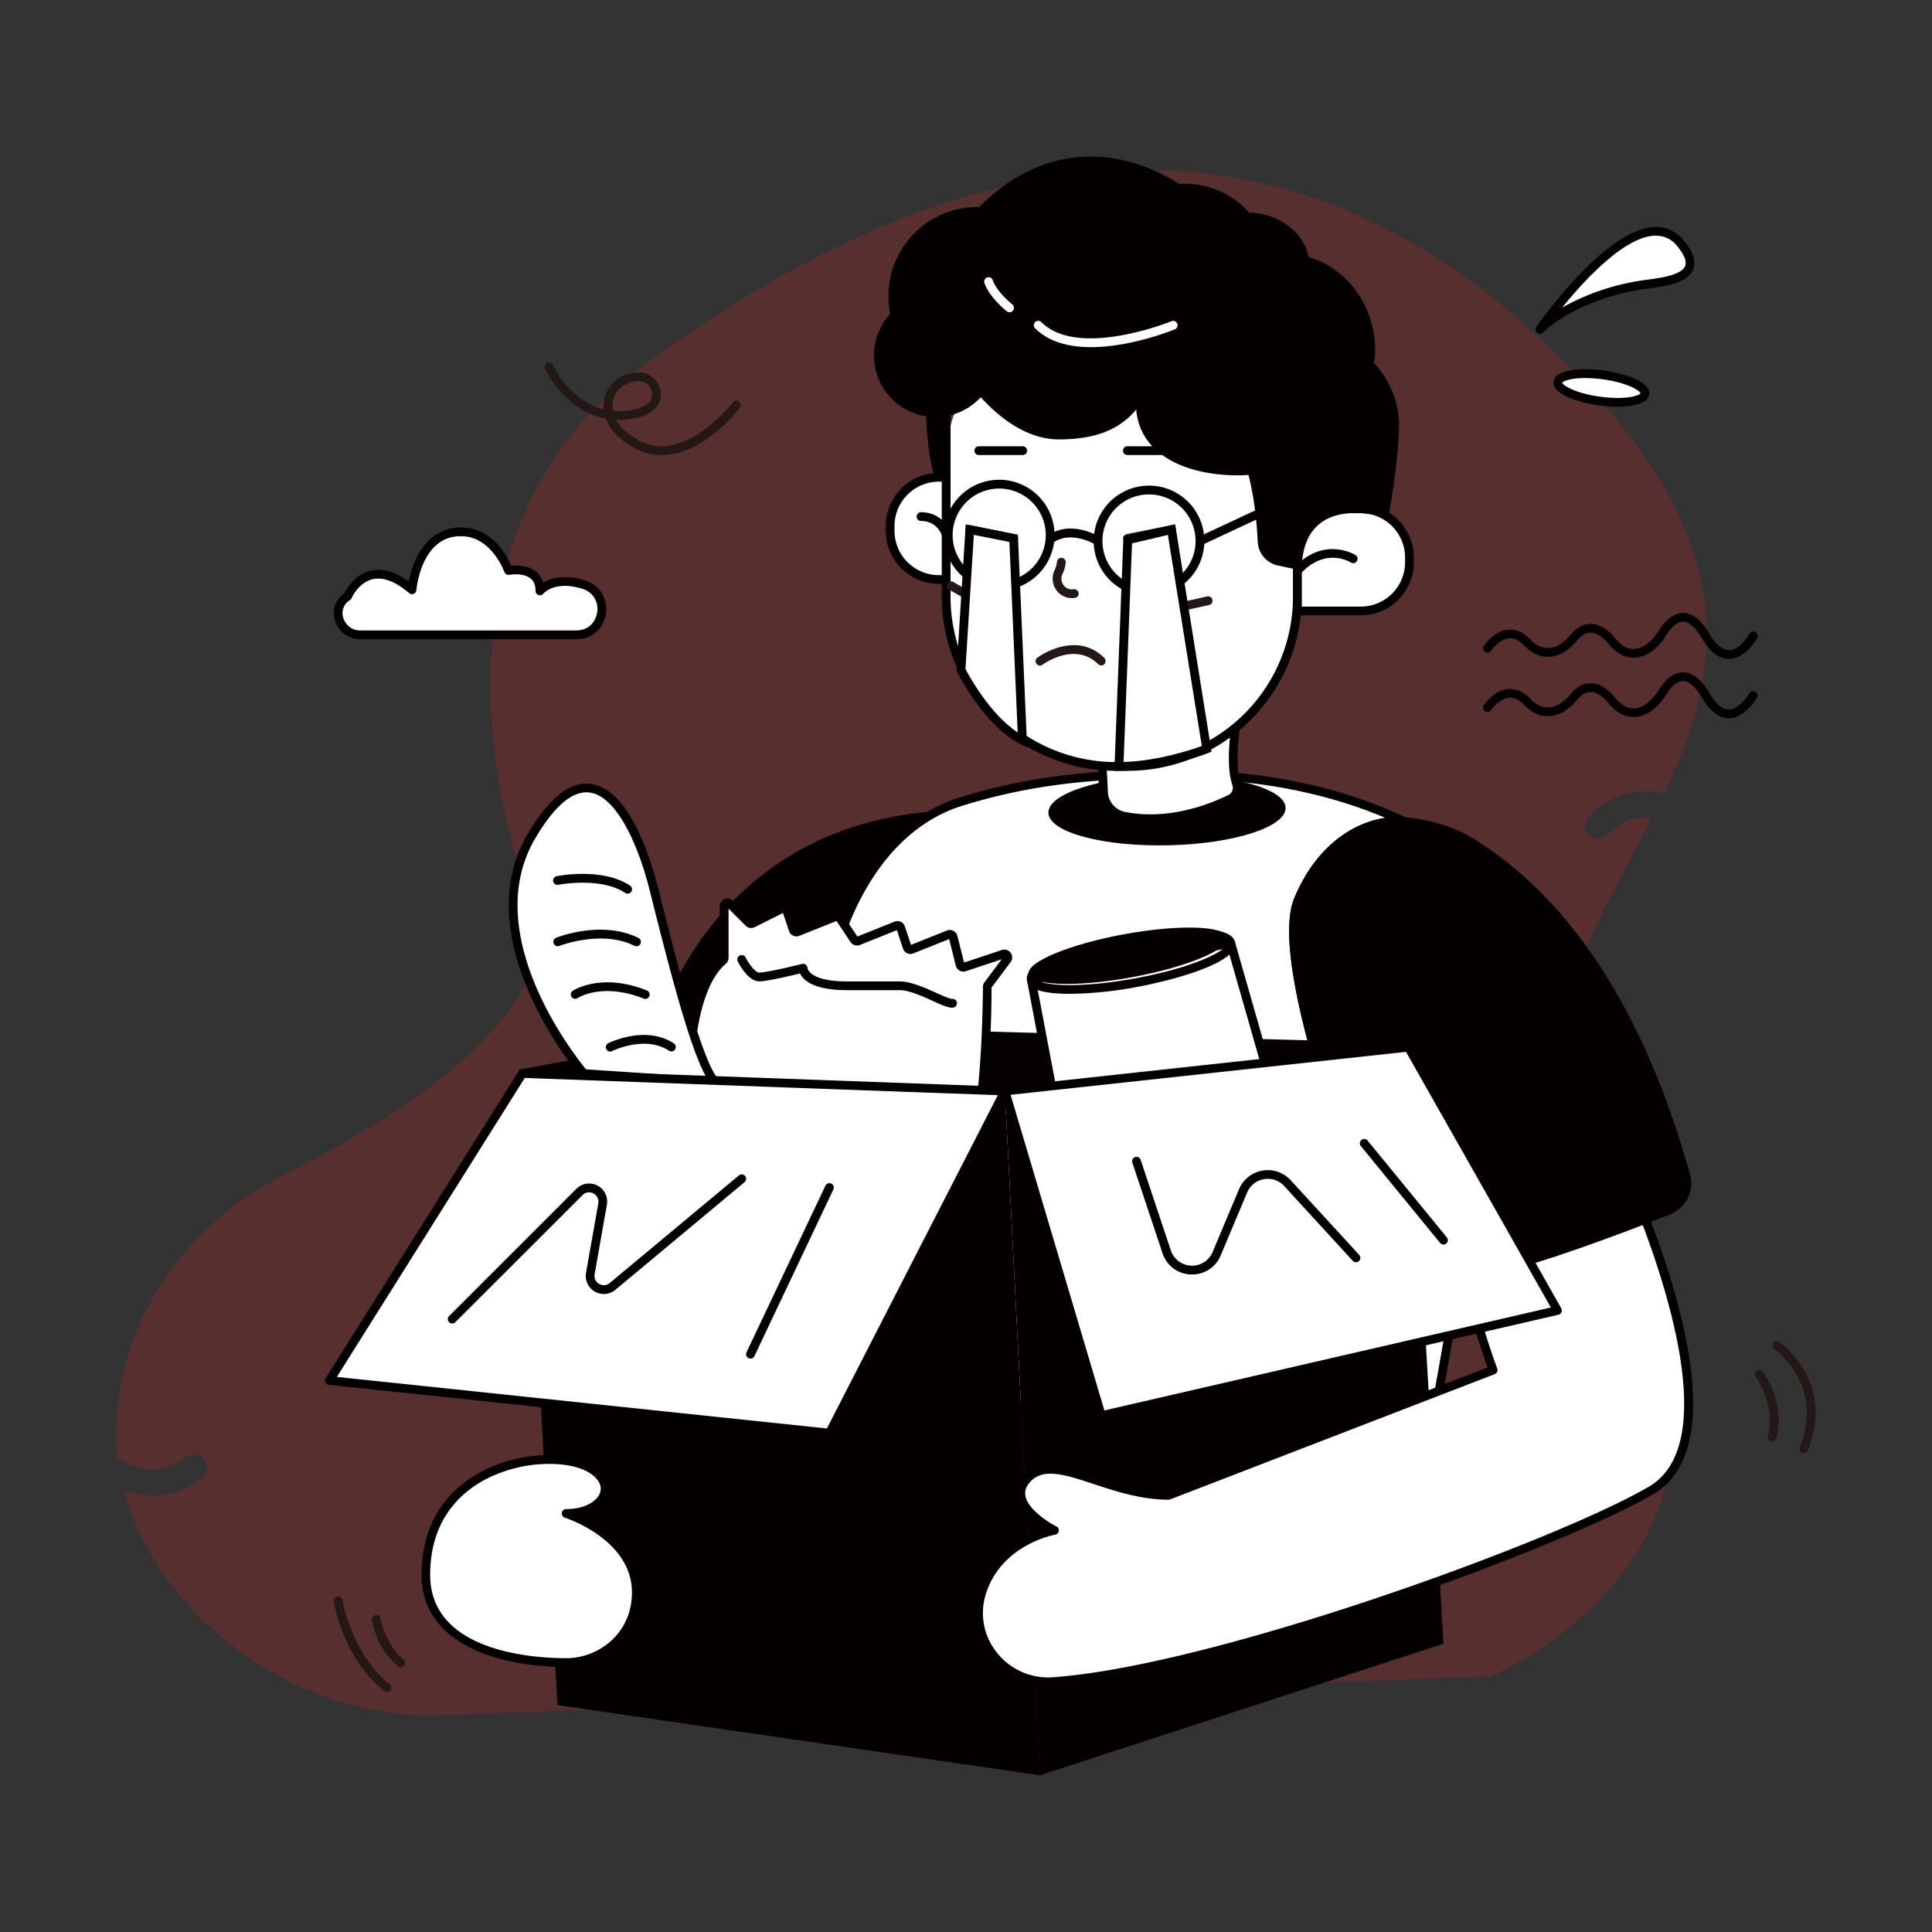 <svg viewBox="0 0 1024 1024" xmlns="http://www.w3.org/2000/svg" id="a9c461f8-89f5-4c3c-b774-0ebb6a710d70"><rect x="0" y="0" width="1024" height="1024" fill="#333333" stroke="none"/><defs><style>.ed67aef7-638c-41fb-9491-355e9dc858ba{fill:none;}.a988692d-5a6e-4b73-b50b-12b587cb7817{fill:#e61f19;opacity:0.2;}.f03a64c8-d046-465d-9721-313d1be2a845{fill:#040000;}.b3c0f27a-eaac-4b2e-85e5-a9628893f8c7{fill:#fff;}.a474825b-97c2-4616-bdb9-6459db3f2319{fill:#231815;}.fdab315e-de6e-4c1a-a0e3-0d768241b707{fill:#060001;}</style></defs><title>党建1024px尺寸</title><rect height="1024" width="1024" class="ed67aef7-638c-41fb-9491-355e9dc858ba"></rect><path d="M852.32,442.43a7,7,0,0,1-10.89-8.71c6.24-7.8,21.36-18.16,40.59-13.1,28.56-59.69,42.49-123.68-36.41-211.27-173.53-192.66-365.92-116.88-502.68-17-137,100-62.84,281.59-62.84,281.59s46.36,60-128.47,148.16C82,657.17,56.76,723.33,62.41,773c21.66,13,35.47-.24,35.6-.39a7,7,0,0,1,9.87,9.86c-4.69,4.7-14.35,10.26-26.89,10.26a45.88,45.88,0,0,1-15.3-2.75c17,63.32,85.44,119.3,163.11,119.3L790,888.49s168.21-68.85,60.92-238.42c-55-86.87-9.46-149.85,24.67-216.51C861.41,431.44,852.78,441.86,852.32,442.43Z" class="a988692d-5a6e-4b73-b50b-12b587cb7817"></path><path d="M504.71,429.48s-46.5,43.35-27.9,113.09S342,564.32,342,564.32,365.22,434.13,504.71,429.48Z" class="f03a64c8-d046-465d-9721-313d1be2a845"></path><path d="M890.62,634.07S858.07,420.19,639.54,410.89c-54.63-2.33-93.79,2.61-130.18,13.95-81.72,25.44-93,172-60.45,246.42l9.3,74.4,302.22,4.64,14-79Z" class="b3c0f27a-eaac-4b2e-85e5-a9628893f8c7"></path><path d="M760.43,752.63h0L458.17,748a2.33,2.33,0,0,1-2.27-2l-9.26-74.06c-23.28-53.55-22.41-137.25,2-190.74,13.87-30.38,34.62-50.62,60-58.52,38.35-11.94,78.75-16.28,131-14.06,217.92,9.28,253,223,253.28,225.16a2.33,2.33,0,0,1-1.59,2.56L776.42,673.05l-13.7,77.66A2.33,2.33,0,0,1,760.43,752.63Zm-300.16-9.27L758.49,748l13.6-77.09a2.32,2.32,0,0,1,1.58-1.81L888,632.47c-4-21.39-45.58-210.62-248.54-219.26-51.69-2.2-91.58,2.07-129.4,13.85-24.09,7.5-43.86,26.87-57.16,56-26.78,58.65-22,141.27-1.84,187.26a2.45,2.45,0,0,1,.18.64Z" class="f03a64c8-d046-465d-9721-313d1be2a845"></path><path d="M681.38,427.9c.72,10.24-26.83,19.24-61.52,20.11s-63.45-6.71-64.17-16.94,26.82-19.24,61.55-20.11S680.65,417.67,681.38,427.9Z" class="f03a64c8-d046-465d-9721-313d1be2a845"></path><path d="M656.81,373.69s-6.1,28.48-1.4,41.83a6.58,6.58,0,0,1-3.46,8c-10.47,5.1-32.82,13.79-56.23,9.08a13.66,13.66,0,0,1-10.85-13c-.44-12-1.75-31.9-5.77-41.27Z" class="b3c0f27a-eaac-4b2e-85e5-a9628893f8c7"></path><path d="M609.71,436.27a73.64,73.64,0,0,1-14.45-1.4,15.93,15.93,0,0,1-12.72-15.18c-.4-11.18-1.66-31.3-5.58-40.44a2.32,2.32,0,0,1,2-3.23l77.71-4.65a2.27,2.27,0,0,1,1.91.81,2.34,2.34,0,0,1,.51,2c-.06.28-5.91,28-1.48,40.57A8.86,8.86,0,0,1,653,425.6C644,430,627.89,436.27,609.71,436.27Zm-27.36-55.8c3.16,10,4.38,26.4,4.84,39.06a11.29,11.29,0,0,0,9,10.78c22.49,4.53,44-3.62,54.76-8.89a4.26,4.26,0,0,0,2.29-5.13c-4-11.34-.71-32.3.73-40.1Z" class="f03a64c8-d046-465d-9721-313d1be2a845"></path><path d="M498.87,253h10.77a21.54,21.54,0,0,1,21.54,21.54v11.1a21.54,21.54,0,0,1-21.54,21.54H498.87a27.09,27.09,0,0,1-27.09-27.09v0A27.09,27.09,0,0,1,498.87,253Z" class="b3c0f27a-eaac-4b2e-85e5-a9628893f8c7"></path><path d="M531.18,309.48H497.59a28.17,28.17,0,0,1-28.13-28.14v-2.55a28.17,28.17,0,0,1,28.13-28.14h33.59A2.32,2.32,0,0,1,533.5,253v54.18A2.32,2.32,0,0,1,531.18,309.48ZM497.59,255.3a23.51,23.51,0,0,0-23.48,23.49v2.55a23.51,23.51,0,0,0,23.48,23.49h31.26V255.3Z" class="f03a64c8-d046-465d-9721-313d1be2a845"></path><path d="M502.61,287.77s-1.13-14-14.59-14" class="b3c0f27a-eaac-4b2e-85e5-a9628893f8c7"></path><path d="M502.61,290.09a2.33,2.33,0,0,1-2.32-2.12c0-.49-1.17-11.84-12.27-11.84a2.33,2.33,0,0,1,0-4.65c12.34,0,16.45,10.54,16.9,16.1a2.31,2.31,0,0,1-2.12,2.5Z" class="f03a64c8-d046-465d-9721-313d1be2a845"></path><path transform="translate(1189.12 578.58) rotate(180)" d="M592.25,172.34h4.61a90.78,90.78,0,0,1,90.78,90.78V334.8a71.44,71.44,0,0,1-71.44,71.44H572.92a71.44,71.44,0,0,1-71.44-71.44V263.12a90.78,90.78,0,0,1,90.78-90.78Z" class="b3c0f27a-eaac-4b2e-85e5-a9628893f8c7"></path><path d="M597.74,408.56h-6.36a92.34,92.34,0,0,1-92.23-92.23v-144a2.32,2.32,0,0,1,2.33-2.32H687.64a2.32,2.32,0,0,1,2.33,2.32v144A92.34,92.34,0,0,1,597.74,408.56ZM503.8,174.67V316.33a87.68,87.68,0,0,0,87.58,87.58h6.36a87.68,87.68,0,0,0,87.58-87.58V174.67Z" class="f03a64c8-d046-465d-9721-313d1be2a845"></path><path transform="translate(1434.68 593.48) rotate(180)" d="M711.42,269.65H747a0,0,0,0,1,0,0v54.18a0,0,0,0,1,0,0H711.42A23.78,23.78,0,0,1,687.64,300v-6.61A23.78,23.78,0,0,1,711.42,269.65Z" class="b3c0f27a-eaac-4b2e-85e5-a9628893f8c7"></path><path d="M721.23,326.15H687.64a2.32,2.32,0,0,1-2.32-2.32V269.65a2.32,2.32,0,0,1,2.32-2.32h33.59a28.17,28.17,0,0,1,28.14,28.14V298A28.17,28.17,0,0,1,721.23,326.15ZM690,321.51h31.26A23.52,23.52,0,0,0,744.72,298v-2.55A23.52,23.52,0,0,0,721.23,272H690Z" class="f03a64c8-d046-465d-9721-313d1be2a845"></path><path d="M687.64,304.79a2.29,2.29,0,0,1-1.58-.62,2.32,2.32,0,0,1-.13-3.28c15.83-17.08,32.36-6.79,32.53-6.68a2.32,2.32,0,0,1-2.51,3.91c-.59-.38-13.52-8.21-26.6,5.93A2.35,2.35,0,0,1,687.64,304.79Z" class="f03a64c8-d046-465d-9721-313d1be2a845"></path><path d="M471.86,166.4a47.16,47.16,0,0,1,46.2-56.68c.31,0,.6,0,.91,0,51.89-51.9,105.9-12.17,105.9-12.17,1.08-.08,2.15-.16,3.25-.16a45.25,45.25,0,0,1,34,15.35c15.91.35,29,10.39,31.47,23.5,21.75,6.16,35.3,27.64,35.3,49.34a41,41,0,0,1-.68,7.12l.68.29s12.61,12.92,12.61,32.1c0,18.77-5.68,49.53-5.68,49.53s-45.87-15.57-45.87,27.8l-12.64-2.7a13.48,13.48,0,0,1-10.67-12.5c-.44-9-1.64-22.73-4.93-35.52-1.77.16-3.57.24-5.39.24-27.78,0-52.09-10.86-54.11-34.92-9.57,11.7-23.51,15.87-41.11,15.87-16.76,0-31.61-11.61-41.27-22.36a32.61,32.61,0,1,1-48-44.18Z" class="f03a64c8-d046-465d-9721-313d1be2a845"></path><path d="M578.24,184c-11.17,0-22.09-2.49-29.61-10a2.32,2.32,0,1,1,3.29-3.28c19.56,19.57,68.62-.31,69.11-.51a2.33,2.33,0,0,1,1.78,4.3C621.41,175.06,599.39,184,578.24,184Z" class="b3c0f27a-eaac-4b2e-85e5-a9628893f8c7"></path><path d="M535.08,165.5a2.29,2.29,0,0,1-1.44-.5c-.38-.29-9.25-7.37-11.86-15a2.32,2.32,0,1,1,4.39-1.51c2.17,6.3,10.27,12.77,10.36,12.83a2.33,2.33,0,0,1,.37,3.27A2.31,2.31,0,0,1,535.08,165.5Z" class="b3c0f27a-eaac-4b2e-85e5-a9628893f8c7"></path><path d="M609,316.05a29.33,29.33,0,1,1,29.33-29.33A29.35,29.35,0,0,1,609,316.05Zm0-54a24.68,24.68,0,1,0,24.68,24.67A24.7,24.7,0,0,0,609,262.05Z" class="f03a64c8-d046-465d-9721-313d1be2a845"></path><path d="M529.61,312.94a29.33,29.33,0,1,1,29.32-29.32A29.36,29.36,0,0,1,529.61,312.94Zm0-54a24.68,24.68,0,1,0,24.67,24.68A24.71,24.71,0,0,0,529.61,258.94Z" class="f03a64c8-d046-465d-9721-313d1be2a845"></path><path d="M580.76,288.7c-.13-.08-14-8.51-23.61-.22l-3-3.51c12.16-10.55,28.42-.65,29.11-.22Z" class="f03a64c8-d046-465d-9721-313d1be2a845"></path><rect transform="translate(-56.24 303.36) rotate(-25.06)" height="4.65" width="40.34" y="275.86" x="634.1" class="f03a64c8-d046-465d-9721-313d1be2a845"></rect><path d="M916.31,349.21c-5.21,0-10-3.66-14.25-10.89-3.36-5.71-6.81-8.76-9.95-8.8-3.79-.14-7.41,4.67-8.68,6.71a32.12,32.12,0,0,1-7,8.28c-8.12,6.38-16.74,5.27-23.64-3-3.42-4.11-6.69-6.19-9.71-6.19h0c-3,0-5.38,2.09-6.84,3.84-3.24,3.89-6.41,6.42-9.68,7.72-4.68,1.86-11.71,2.58-18.58-4.6-2.72-2.84-5.51-4.18-8.26-3.9-5.31.49-9.38,6.51-9.41,6.57a2.33,2.33,0,0,1-3.9-2.54c.21-.33,5.28-8,12.88-8.66,4.2-.39,8.29,1.39,12,5.32,4.07,4.26,8.61,5.43,13.5,3.49,2.54-1,5.1-3.09,7.83-6.38,2.1-2.52,5.6-5.51,10.41-5.51h0c4.47,0,8.94,2.65,13.28,7.86,5.37,6.44,11,7.2,17.2,2.33a27.28,27.28,0,0,0,6-7.1c2.11-3.35,6.73-9,12.69-8.88,4.92.07,9.59,3.8,13.88,11.1,3.36,5.7,6.81,8.59,10.25,8.59h.07c5-.06,9.54-6.26,10.87-8.64a2.32,2.32,0,0,1,4.06,2.26c-.24.45-6.18,10.93-14.87,11Z" class="f03a64c8-d046-465d-9721-313d1be2a845"></path><path d="M916.31,380.66c-5.21,0-10-3.66-14.25-10.88-3.36-5.72-6.81-8.76-9.95-8.81H892c-4,0-7.33,4.69-8.6,6.71a32.1,32.1,0,0,1-7,8.28c-8.14,6.38-16.75,5.28-23.65-3-3.42-4.11-6.69-6.19-9.71-6.19h0c-3,0-5.38,2.09-6.84,3.84-3.24,3.9-6.41,6.42-9.68,7.72-4.68,1.86-11.71,2.59-18.58-4.59-2.72-2.85-5.51-4.2-8.26-3.91-5.31.49-9.38,6.51-9.41,6.57a2.33,2.33,0,0,1-3.9-2.54c.21-.33,5.28-8,12.88-8.66,4.2-.38,8.29,1.39,12,5.32,4.07,4.26,8.61,5.44,13.5,3.49,2.54-1,5.1-3.09,7.83-6.38,2.1-2.51,5.6-5.51,10.41-5.51h0c4.47,0,8.94,2.65,13.28,7.87,5.37,6.44,11,7.2,17.2,2.33a27.62,27.62,0,0,0,6-7.1c2.09-3.33,6.49-8.89,12.54-8.89h.15c4.92.08,9.59,3.81,13.88,11.1,3.36,5.7,6.81,8.6,10.25,8.6h.07c5-.06,9.53-6.26,10.87-8.65a2.33,2.33,0,0,1,4.06,2.27c-.24.44-6.18,10.92-14.87,11Z" class="f03a64c8-d046-465d-9721-313d1be2a845"></path><path d="M618.6,325.59a2.33,2.33,0,0,1-.51-4.6l21.6-4.84a2.33,2.33,0,1,1,1,4.54l-21.6,4.84A2.2,2.2,0,0,1,618.6,325.59Z" class="a474825b-97c2-4616-bdb9-6459db3f2319"></path><path d="M518.06,320.8a2.29,2.29,0,0,1-1.16-.31l-13.66-7.86a2.33,2.33,0,1,1,2.32-4l13.66,7.86a2.33,2.33,0,0,1-1.16,4.34Z" class="a474825b-97c2-4616-bdb9-6459db3f2319"></path><path d="M568.14,317a10,10,0,0,1-8.16-4.11,10.29,10.29,0,0,1-1-10.73,14.33,14.33,0,0,0,1.25-4.45,2.33,2.33,0,0,1,4.64.4,19.13,19.13,0,0,1-1.73,6.13,5.72,5.72,0,0,0,.56,5.9,5.28,5.28,0,0,0,5.15,2.18,2.46,2.46,0,0,1,2.81,1.88,2.21,2.21,0,0,1-1.73,2.65A11.24,11.24,0,0,1,568.14,317Z" class="a474825b-97c2-4616-bdb9-6459db3f2319"></path><path d="M350.87,241.23A29.67,29.67,0,0,1,337,237.79c-8.94-4.65-13.79-10.37-15.87-15.89-21.87-4.1-32.12-26.19-32.24-26.45a2.32,2.32,0,1,1,4.23-1.92c.43.92,8.84,18.94,26.83,23.39a17.63,17.63,0,0,1,.49-6.22c2.21-8.24,10.07-13.71,19.29-13.28,5.39.24,10.31,5.51,10.54,11.28.1,2.67-.82,11.53-16.93,13.52a39.49,39.49,0,0,1-6.8.29c2.13,3.85,6.1,7.77,12.6,11.15,23.95,12.43,48.95-20,49.2-20.34a2.32,2.32,0,1,1,3.7,2.81C391.15,217.35,372.76,241.22,350.87,241.23ZM324.8,217.74a36.56,36.56,0,0,0,8-.13c8.34-1,13-4.21,12.85-8.73-.13-3.37-3.09-6.68-6.1-6.82-7-.31-12.95,3.74-14.59,9.85A12.89,12.89,0,0,0,324.8,217.74Z" class="a474825b-97c2-4616-bdb9-6459db3f2319"></path><path d="M199.45,858.32s2.24,14.57,13,23.09" class="f03a64c8-d046-465d-9721-313d1be2a845"></path><path d="M212.46,883.73a2.32,2.32,0,0,1-1.45-.5c-11.35-9-13.76-23.92-13.86-24.56a2.32,2.32,0,0,1,1.94-2.64,2.35,2.35,0,0,1,2.66,1.93c0,.14,2.26,13.8,12.15,21.63a2.32,2.32,0,0,1-1.44,4.14Z" class="a474825b-97c2-4616-bdb9-6459db3f2319"></path><path d="M205.13,896.77a2.28,2.28,0,0,1-1.44-.51c-21.89-17.32-26.57-46.19-26.75-47.41a2.31,2.31,0,0,1,1.94-2.65,2.34,2.34,0,0,1,2.65,1.94c.05.28,4.61,28.31,25,44.48a2.33,2.33,0,0,1-1.44,4.15Z" class="a474825b-97c2-4616-bdb9-6459db3f2319"></path><path d="M939.25,763.92a2.06,2.06,0,0,1-.6-.08A2.31,2.31,0,0,1,937,761c4.4-16.41-6.3-31.16-6.41-31.31a2.32,2.32,0,1,1,3.73-2.77c.5.67,12.17,16.66,7.17,35.29A2.33,2.33,0,0,1,939.25,763.92Z" class="a474825b-97c2-4616-bdb9-6459db3f2319"></path><path d="M956,770.18a2.46,2.46,0,0,1-.88-.17,2.33,2.33,0,0,1-1.27-3c13.44-32.84-13.11-51.76-13.38-52a2.33,2.33,0,0,1,2.66-3.82c.3.21,29.86,21.28,15,57.53A2.32,2.32,0,0,1,956,770.18Z" class="a474825b-97c2-4616-bdb9-6459db3f2319"></path><path d="M816.23,174.57s51.14-73.54,74.39-45.64c15.24,18.29-7.42,20.28-18.59,21.85a122.64,122.64,0,0,0-19.77,4.37C841.28,158.6,826.59,164.69,816.23,174.57Z" class="b3c0f27a-eaac-4b2e-85e5-a9628893f8c7"></path><path d="M816.23,176.9a2.32,2.32,0,0,1-1.91-3.66c1.47-2.11,36.31-51.79,62.44-52.93a18.58,18.58,0,0,1,15.64,7.13c5,6.05,6.69,11,5.05,15.26-2.86,7.37-14.7,9-23.34,10.14l-1.75.24a119.48,119.48,0,0,0-19.4,4.29c-10.43,3.28-25,9.21-35.13,18.88A2.32,2.32,0,0,1,816.23,176.9Zm61.47-52H877c-16.05.7-37,23.3-49.06,38.16a119.52,119.52,0,0,1,23.66-10.18,124.27,124.27,0,0,1,20.15-4.45l1.78-.25c6.64-.89,17.75-2.4,19.63-7.22,1.19-3.07-1.68-7.45-4.29-10.59A13.9,13.9,0,0,0,877.7,124.94Z" class="f03a64c8-d046-465d-9721-313d1be2a845"></path><ellipse transform="translate(530.78 1019.03) rotate(-82.27)" ry="23.25" rx="6.97" cy="205.65" cx="848.77" class="b3c0f27a-eaac-4b2e-85e5-a9628893f8c7"></ellipse><path d="M857.41,215.56a75.18,75.18,0,0,1-9.89-.69c-12.2-1.66-24.94-6.33-24.08-12.66.4-3,3.55-5,9.34-6a62.26,62.26,0,0,1,17.25.18c12.2,1.66,24.94,6.33,24.08,12.66h0c-.41,3-3.55,5-9.35,5.95A47.22,47.22,0,0,1,857.41,215.56Zm-17.19-15.18c-7.64,0-11.8,1.57-12.18,2.49.18,1.25,6.63,5.56,20.11,7.39s20.71-.56,21.35-1.8c-.29-1.36-6.74-5.6-20.1-7.42A68.73,68.73,0,0,0,840.22,200.38Z" class="f03a64c8-d046-465d-9721-313d1be2a845"></path><path d="M537.26,287.67a2.32,2.32,0,0,1-.46,0L513.55,283a2.33,2.33,0,0,1-1.83-2.74,2.36,2.36,0,0,1,2.74-1.82l23.25,4.65a2.32,2.32,0,0,1-.45,4.6Z" class="a474825b-97c2-4616-bdb9-6459db3f2319"></path><path d="M597.69,287.67a2.32,2.32,0,0,1-.45-4.6l23.25-4.65a2.32,2.32,0,0,1,.91,4.56l-23.25,4.65A2.32,2.32,0,0,1,597.69,287.67Z" class="a474825b-97c2-4616-bdb9-6459db3f2319"></path><path d="M514,280.7l-4.65,74.39s13.94,27.9,32.54,37.2l-4.65-106.94Z" class="b3c0f27a-eaac-4b2e-85e5-a9628893f8c7"></path><path d="M544.39,396.13l-3.53-1.76c-19.07-9.54-33-37.07-33.59-38.24l-.28-.56,4.86-77.67,27.64,5.53Zm-32.67-41.54c1.89,3.61,13.09,24.11,27.67,33.58L535,287.27l-18.85-3.77Z" class="f03a64c8-d046-465d-9721-313d1be2a845"></path><path d="M621,280.7l18.59,116.24s-23.24,9.3-46.49,9.3l4.65-120.08Z" class="b3c0f27a-eaac-4b2e-85e5-a9628893f8c7"></path><path d="M593.05,408.56h-2.42l4.81-124.26,27.41-6.43,19.28,120.54-1.73.69C639.44,399.48,616.47,408.56,593.05,408.56ZM600,288l-4.48,115.86c18.12-.51,36-6.45,41.47-8.45L619,283.53Z" class="f03a64c8-d046-465d-9721-313d1be2a845"></path><path d="M551.2,352.77a2.33,2.33,0,0,1-1.39-4.19c.19-.15,20.37-15,35.58.22a2.33,2.33,0,0,1-3.29,3.29c-12.38-12.39-29.34.09-29.51.21A2.24,2.24,0,0,1,551.2,352.77Z" class="a474825b-97c2-4616-bdb9-6459db3f2319"></path><path d="M541.9,241.18H518.65a2.33,2.33,0,0,1,0-4.65H541.9a2.33,2.33,0,1,1,0,4.65Z" class="f03a64c8-d046-465d-9721-313d1be2a845"></path><path d="M620.94,241.18H597.7a2.33,2.33,0,1,1,0-4.65h23.24a2.33,2.33,0,1,1,0,4.65Z" class="f03a64c8-d046-465d-9721-313d1be2a845"></path><polygon points="276.88 568.97 402.42 545.72 741.83 555.02 532.6 582.92 276.88 568.97" class="fdab315e-de6e-4c1a-a0e3-0d768241b707"></polygon><path d="M532.91,585.22,276.75,571.29a2.32,2.32,0,0,1-.3-4.6L402,543.44a2.07,2.07,0,0,1,.49,0l339.42,9.3a2.33,2.33,0,0,1,.24,4.63ZM296.45,567.71,532.73,580.6,712.8,556.55l-310.2-8.49Z" class="f03a64c8-d046-465d-9721-313d1be2a845"></path><polygon points="765.08 871.19 551.2 940.94 532.6 578.27 746.48 555.02 765.08 871.19" class="f03a64c8-d046-465d-9721-313d1be2a845"></polygon><path d="M779,443.43c-10.26-6.13-25.25-9.93-37.2-10.36-18.05-.65-42.51,11-55.79,42.91-14.44,34.65,32.29,156.22,49.6,198.92a17.4,17.4,0,0,0,21.47,10l127.25-41.17a17.42,17.42,0,0,0,11.33-21.45C885,585.3,855.85,489.4,779,443.43Z" class="f03a64c8-d046-465d-9721-313d1be2a845"></path><polygon points="546.59 519.09 560.5 592.22 672.09 568.97 652.33 499.92 546.59 519.09" class="b3c0f27a-eaac-4b2e-85e5-a9628893f8c7"></polygon><path d="M560.5,594.54a2.3,2.3,0,0,1-1.29-.39,2.26,2.26,0,0,1-1-1.5l-13.91-73.13a2.37,2.37,0,0,1,.37-1.75,2.32,2.32,0,0,1,1.5-1l105.74-19.17a2.34,2.34,0,0,1,2.65,1.65l19.75,69.05a2.32,2.32,0,0,1-1.76,2.92L561,594.49A1.83,1.83,0,0,1,560.5,594.54ZM549.32,521l13,68.5,106.82-22.25-18.48-64.63Z" class="f03a64c8-d046-465d-9721-313d1be2a845"></path><path d="M383.82,507.71V480.39a1.83,1.83,0,0,1,3.12-1.29l9.9,9.9a1.82,1.82,0,0,0,2.1.34l15.54-7.77a1.83,1.83,0,0,1,2.55,1.06l3.37,10.11a1.83,1.83,0,0,0,2.41,1.12l20.08-8a1.81,1.81,0,0,1,2.19.68L452.74,498a1.83,1.83,0,0,0,2.2.69l20.07-8a1.82,1.82,0,0,1,2.41,1.12L480.85,502a1.82,1.82,0,0,0,2.41,1.12l19.5-7.8a1.82,1.82,0,0,1,2.45,1.25l3.67,14.65a1.82,1.82,0,0,0,2.35,1.29l20.47-6.82a1.83,1.83,0,0,1,2,2.83L523.67,522a1.79,1.79,0,0,0-.37,1.09c0,5.21-.32,43.2-4.64,69.14-4.39,26.31-137,3-152,.26a1.81,1.81,0,0,1-1.48-1.69c-.51-9.54-2.48-64.19,18.06-81.74A1.75,1.75,0,0,0,383.82,507.71Z" class="b3c0f27a-eaac-4b2e-85e5-a9628893f8c7"></path><path d="M476.34,606.94c-40.27,0-95.63-9.54-110.14-12.18a4.11,4.11,0,0,1-3.38-3.84c-.59-10.75-2.39-65.15,18.67-83.48V480.39a4.15,4.15,0,0,1,7.09-2.93l9.64,9.64,15.22-7.61a4.16,4.16,0,0,1,5.8,2.4l3.2,9.61L442,483.67a4.18,4.18,0,0,1,5,1.55l7.43,11.15,19.7-7.88a4.15,4.15,0,0,1,5.48,2.55l3.25,9.76,19-7.6a4.15,4.15,0,0,1,5.57,2.85L511,510.18l20-6.66A4.15,4.15,0,0,1,535.6,510l-10.07,13.43c.07,6.81-.31,43.55-4.58,69.22a11.4,11.4,0,0,1-5.09,7.48C508.7,605.11,494,606.94,476.34,606.94Zm-108.9-16.68c45.77,8.29,127.57,18.81,145.75,6a6.84,6.84,0,0,0,3.17-4.43c4.31-25.86,4.6-64.46,4.62-68.77a4.06,4.06,0,0,1,.83-2.47l9.12-12.16-19,6.32a4.15,4.15,0,0,1-5.34-2.93l-3.52-14.1-19,7.59a4.16,4.16,0,0,1-5.48-2.54L475.38,493l-19.58,7.84a4.18,4.18,0,0,1-5-1.55l-7.44-11.15L423.68,496a4.15,4.15,0,0,1-5.48-2.54L415,483.91l-15,7.51a4.19,4.19,0,0,1-4.8-.77l-9.05-9.06v26.12a4.08,4.08,0,0,1-1.43,3.1C365.06,527.6,367,582.22,367.44,590.26Zm0,.41h0Z" class="f03a64c8-d046-465d-9721-313d1be2a845"></path><polygon points="276.88 568.97 295.48 903.74 551.2 940.94 532.6 578.27 276.88 568.97" class="f03a64c8-d046-465d-9721-313d1be2a845"></polygon><path d="M309.42,569S249,499.23,281.53,443.43s55.79-9.3,65.09,27.9,23.25,93,32.55,102.29Z" class="b3c0f27a-eaac-4b2e-85e5-a9628893f8c7"></path><path d="M379.17,576H379l-69.74-4.65a2.33,2.33,0,0,1-1.6-.79c-.62-.72-61.16-71.66-28.15-128.24,11.3-19.37,22.68-28.39,33.78-26.81,20.35,2.91,31.66,39.65,35.58,55.32C357.51,505.31,372,563.13,380.81,572a2.33,2.33,0,0,1-1.64,4Zm-68.6-9.23L374.42,571c-8.53-14.77-19.09-55.22-30.06-99.08-5.93-23.71-17.37-49.79-31.72-51.83-9-1.31-18.85,7-29.11,24.55C254,495.31,304.36,559.18,310.57,566.72Z" class="f03a64c8-d046-465d-9721-313d1be2a845"></path><path d="M332.67,473.66a2.37,2.37,0,0,1-1.29-.39c-13-8.65-35.22-4.36-35.45-4.31a2.32,2.32,0,0,1-2.74-1.82A2.34,2.34,0,0,1,295,464.4c1-.2,24.36-4.72,38.94,5a2.32,2.32,0,0,1-1.29,4.26Z" class="f03a64c8-d046-465d-9721-313d1be2a845"></path><path d="M337.32,501.55a2.43,2.43,0,0,1-1-.24c-17.41-8.71-39.72,0-39.94.08a2.33,2.33,0,0,1-1.73-4.32c1-.39,24.44-9.58,43.75.08a2.32,2.32,0,0,1-1,4.4Z" class="f03a64c8-d046-465d-9721-313d1be2a845"></path><path d="M342,529.45a2.16,2.16,0,0,1-.86-.17c-21.72-8.68-34.52-.57-35.06-.21a2.33,2.33,0,0,1-2.57-3.88c.61-.41,15.26-9.86,39.35-.22a2.32,2.32,0,0,1-.86,4.48Z" class="f03a64c8-d046-465d-9721-313d1be2a845"></path><path d="M323.37,557.35a2.33,2.33,0,0,1-1-4.41c.81-.4,20-9.78,34.88.15a2.33,2.33,0,0,1-2.58,3.87c-12.67-8.45-30,0-30.22.14A2.28,2.28,0,0,1,323.37,557.35Z" class="f03a64c8-d046-465d-9721-313d1be2a845"></path><ellipse transform="matrix(0.98, -0.18, 0.18, 0.98, -81.3, 115.15)" ry="11.62" rx="53.73" cy="509.5" cx="599.46" class="f03a64c8-d046-465d-9721-313d1be2a845"></ellipse><path d="M567.15,526.75c-1.27,0-2.5,0-3.68-.06-12.09-.4-18.36-2.75-19.16-7.19s4.23-8.82,15.41-13.45c9.74-4,23-7.68,37.25-10.27s28-3.84,38.49-3.47c12.09.41,18.36,2.76,19.16,7.19h0c2,10.86-33.59,20.27-52.67,23.73A202.1,202.1,0,0,1,567.15,526.75Zm64.61-29.85a197.64,197.64,0,0,0-34,3.45c-14,2.54-26.85,6.08-36.3,10-10.91,4.52-12.73,7.73-12.62,8.34s2.94,3,14.74,3.37c10.22.33,23.54-.86,37.5-3.4,32.73-5.93,49.49-15.21,48.92-18.32h0c-.1-.61-2.93-3-14.74-3.37Q633.59,496.9,631.76,496.9Z" class="f03a64c8-d046-465d-9721-313d1be2a845"></path><polygon points="532.6 578.27 276.88 568.97 174.59 731.71 439.61 759.6 532.6 578.27" class="b3c0f27a-eaac-4b2e-85e5-a9628893f8c7"></polygon><path d="M439.61,761.93l-.24,0L174.34,734a2.32,2.32,0,0,1-1.84-1.3,2.29,2.29,0,0,1,.12-2.25L274.91,567.73a2.11,2.11,0,0,1,2-1.08L532.69,576a2.32,2.32,0,0,1,2,3.38l-93,181.33A2.31,2.31,0,0,1,439.61,761.93ZM178.54,729.79l259.73,27.33,90.6-176.66-250.74-9.12Z" class="f03a64c8-d046-465d-9721-313d1be2a845"></path><path d="M779,652.66l88.34-32.54s5,10,11.56,25.39l5.43-1.76a17.42,17.42,0,0,0,11.33-21.45C885,585.3,855.85,489.4,779,443.43c-10.26-6.13-25.25-9.93-37.2-10.36-18.05-.65-42.51,11-55.79,42.91-14.44,34.65,32.29,156.22,49.6,198.92a17.4,17.4,0,0,0,21.47,10l28.25-9.14c-1.06-3.13-2.12-6.28-3.21-9.58Z" class="f03a64c8-d046-465d-9721-313d1be2a845"></path><path d="M507.35,903.94c1.24-.11,2-.2,2-.2A9.82,9.82,0,0,0,507.35,903.94Z" class="b3c0f27a-eaac-4b2e-85e5-a9628893f8c7"></path><path d="M507.35,906.27a2.33,2.33,0,0,1-.45-4.61,12.55,12.55,0,0,1,2.45-.24,2.32,2.32,0,0,1,.29,4.63l-2.08.21Z" class="f03a64c8-d046-465d-9721-313d1be2a845"></path><path d="M619.33,792.52c-1.56,0-3.11-.06-4.65-.16-30.54-2-56.46-22.42-69.74-9.14-14,13.95,13.95,27.89,13.95,27.89s-29.68,4.95-38.53,32.88c-7.75,24.47,12,49.07,37.61,47.28,87.74-6.14,268.73-73,317.09-101.26,41.79-24.38,7.93-119.19-11.69-165.24L769.8,655c9.51,28.09,10.56,40.71,21.57,71.09Z" class="b3c0f27a-eaac-4b2e-85e5-a9628893f8c7"></path><path d="M555.4,893.69a39.14,39.14,0,0,1-30.73-15,38,38,0,0,1-6.53-35.43c6.86-21.63,25.29-30.06,34.71-33-5.22-3.42-12.8-9.53-14-16.81-.69-4.26.8-8.25,4.43-11.88,8.93-8.93,22.38-4.52,38,.6,10.11,3.32,21.57,7.09,33.59,7.87,1.34.09,2.7.14,4.06.15l169.51-65.41c-5.54-15.56-8.53-26.64-11.42-37.37-2.51-9.32-5.11-19-9.39-31.63a2.31,2.31,0,0,1,1.48-2.95l93.57-30.27a2.3,2.3,0,0,1,2.85,1.29C887.74,676,918.7,767.24,876.23,792c-49.55,28.9-231.89,95.53-318.1,101.57C557.22,893.65,556.31,893.69,555.4,893.69Zm1.38-112.6c-4,0-7.48,1.06-10.19,3.77-2.55,2.55-3.57,5.11-3.13,7.84,1.17,7.21,12.29,14.24,16.47,16.33a2.33,2.33,0,0,1-.65,4.38c-.29.05-28.4,5.09-36.7,31.28a33.41,33.41,0,0,0,5.74,31.16A34.59,34.59,0,0,0,557.81,889c85.63-6,266.82-72.22,316.08-101,40.22-23.46,5.86-118.42-11.83-160.37l-89.31,28.9c3.89,11.71,6.35,20.83,8.73,29.67,3.13,11.63,6.09,22.63,12.07,39.14a2.31,2.31,0,0,1-1.34,3l-172,66.38a2.15,2.15,0,0,1-.83.16c-1.62,0-3.22-.06-4.8-.16-12.61-.82-24.37-4.68-34.74-8.09C570.87,783.65,563.07,781.09,556.78,781.09Z" class="f03a64c8-d046-465d-9721-313d1be2a845"></path><path d="M886,643.36s-69.74,27.9-97.64,32.55-41.85-46.49-41.85-46.49l111.59-27.9Z" class="f03a64c8-d046-465d-9721-313d1be2a845"></path><polygon points="532.6 578.27 746.48 555.02 825.53 694.51 583.75 750.3 532.6 578.27" class="b3c0f27a-eaac-4b2e-85e5-a9628893f8c7"></polygon><path d="M583.75,752.63a2.33,2.33,0,0,1-2.23-1.66l-51.15-172a2.36,2.36,0,0,1,.3-1.95,2.32,2.32,0,0,1,1.68-1l213.88-23.25a2.29,2.29,0,0,1,2.27,1.17l79,139.48a2.3,2.3,0,0,1,.11,2.09,2.33,2.33,0,0,1-1.6,1.33L584.27,752.57A2.37,2.37,0,0,1,583.75,752.63ZM535.63,580.28l49.72,167.27L822,693,745.21,557.5Z" class="f03a64c8-d046-465d-9721-313d1be2a845"></path><path d="M490.76,215.61s0,23.24,4.65,37.19c0,0,0-4.65,4.65,0V211Z" class="f03a64c8-d046-465d-9721-313d1be2a845"></path><path d="M337.32,844c0,23.25-18.6,37.19-37.19,37.19-30.88,0-74.4-9.3-74.4-46.49,0-60.62,68.62-69,88.34-55.8,13.95,9.3,4.65,23.25-13.94,23.25C300.13,802.16,337.32,813.86,337.32,844Z" class="b3c0f27a-eaac-4b2e-85e5-a9628893f8c7"></path><path d="M300.12,883.53c-37.08,0-76.71-12.83-76.71-48.82,0-31.16,17.17-46.89,31.57-54.6,21.6-11.55,48.65-11,60.38-3.13,6.3,4.2,8.95,9.78,7.27,15.31-1.57,5.21-6.64,9.2-13.51,11.05,11.43,5.52,30.53,18.11,30.53,40.67C339.65,868.75,319.55,883.53,300.12,883.53Zm-9-107.63a73.8,73.8,0,0,0-34,8.31c-13.29,7.11-29.12,21.64-29.12,50.5,0,41,55.16,44.17,72.06,44.17,17.14,0,34.88-13,34.88-34.87,0-28.12-35.22-39.52-35.58-39.63a2.33,2.33,0,0,1,.7-4.54c10.56,0,16.77-4.61,18.06-8.89,1.06-3.49-.86-7.08-5.4-10.1C308.05,777.69,300.18,775.9,291.16,775.9Z" class="f03a64c8-d046-465d-9721-313d1be2a845"></path><path d="M305.39,336.49H190.76c-10,0-15.5-12.43-8.13-19.16a13.88,13.88,0,0,1,1.65-1.29s10.23-23.86,34.09-3.41c0,0,2.71-31.93,27.27-30.68,17,.87,23.86,20.46,23.86,20.46s16.68-3.11,16.68,10.84c0,0,6.74-8.52,23.24-3.33C324.26,314.59,320.94,336.49,305.39,336.49Z" class="b3c0f27a-eaac-4b2e-85e5-a9628893f8c7"></path><path d="M305.39,338.82H190.76a13.82,13.82,0,0,1-12.91-9,12.67,12.67,0,0,1,3.22-14.25,15.79,15.79,0,0,1,1.37-1.12c1.15-2.3,5.55-10,14.05-12,6.2-1.44,12.94.51,20.13,5.79,2.23-12.17,10.31-29.55,29.14-28.64,15.41.79,23,15.14,25.23,20.25,3.05-.25,9.09-.22,13.25,3.23a11.32,11.32,0,0,1,3.69,5.75c3.88-2.34,11.05-4.67,22.19-1.16,9,2.84,12,10.91,11,17.64S314.81,338.82,305.39,338.82ZM200.5,306.67a13.23,13.23,0,0,0-3,.33c-7.53,1.76-11.09,9.87-11.12,10a2.4,2.4,0,0,1-.85,1A11.55,11.55,0,0,0,184.2,319a8,8,0,0,0-2,9.14,9.18,9.18,0,0,0,8.57,6H305.39c7.12,0,10.43-5.14,11.11-9.54a11,11,0,0,0-7.78-12.49c-14.59-4.6-20.49,2.28-20.74,2.57a2.36,2.36,0,0,1-2.59.71,2.31,2.31,0,0,1-1.54-2.17c0-3-.84-5.11-2.57-6.56-4-3.3-11.28-2-11.36-2a2.33,2.33,0,0,1-2.61-1.52c-.06-.18-6.56-18.12-21.79-18.9-22-1.25-24.73,27.35-24.83,28.56a2.32,2.32,0,0,1-3.83,1.56C210.87,309.26,205.38,306.67,200.5,306.67Z" class="f03a64c8-d046-465d-9721-313d1be2a845"></path><path d="M393.12,508.53s4.65,9.3,9.3,9.3,23.24-4.65,23.24-4.65,0,9.3,23.25,9.3h27.9c9.3,0,23.25,9.3,27.9,9.3" class="b3c0f27a-eaac-4b2e-85e5-a9628893f8c7"></path><path d="M504.7,534.1c-2.42,0-6-1.62-10.53-3.67-5.53-2.51-12.42-5.63-17.36-5.63h-27.9c-17.81,0-23.23-5.36-24.86-8.83-5.24,1.27-17.66,4.18-21.64,4.18-5.79,0-10.49-8.82-11.37-10.58a2.32,2.32,0,1,1,4.15-2.08c1.69,3.36,5.14,8,7.22,8,3.58,0,17.59-3.3,22.69-4.58a2.3,2.3,0,0,1,2,.42,2.34,2.34,0,0,1,.9,1.84h0s.84,7,20.92,7h27.9c5.95,0,13.34,3.35,19.28,6,3.37,1.53,7.19,3.26,8.61,3.26a2.33,2.33,0,1,1,0,4.65Z" class="f03a64c8-d046-465d-9721-313d1be2a845"></path><path d="M239.68,701.48a2.27,2.27,0,0,1-1.64-.68,2.31,2.31,0,0,1,0-3.28l67.43-67.43a9.57,9.57,0,0,1,16.19,8.43l-6.5,36.88a4.93,4.93,0,0,0,8,4.64L391.63,623a2.32,2.32,0,0,1,3,3.57l-68.46,57.06a9.57,9.57,0,0,1-15.56-9l6.51-36.88a4.93,4.93,0,0,0-8.33-4.34L241.32,700.8A2.28,2.28,0,0,1,239.68,701.48Z" class="f03a64c8-d046-465d-9721-313d1be2a845"></path><path d="M397.76,720.08a2.32,2.32,0,0,1-2.1-3.32l41.85-88.34a2.32,2.32,0,0,1,4.2,2l-41.84,88.34A2.34,2.34,0,0,1,397.76,720.08Z" class="f03a64c8-d046-465d-9721-313d1be2a845"></path><path d="M631.85,675.48h-.69a16.17,16.17,0,0,1-15-11.27l-16-48a2.32,2.32,0,1,1,4.41-1.47l16,48a11.84,11.84,0,0,0,22.15.85l14-33.3a16.5,16.5,0,0,1,27.36-4.75L720.3,665a2.33,2.33,0,1,1-3.43,3.14l-36.21-39.51A11.85,11.85,0,0,0,661,632.08l-14,33.31A16.14,16.14,0,0,1,631.85,675.48Z" class="f03a64c8-d046-465d-9721-313d1be2a845"></path><path d="M765.08,659.64a2.31,2.31,0,0,1-1.8-.86l-41.84-51.14A2.32,2.32,0,1,1,725,604.7l41.85,51.14a2.32,2.32,0,0,1-.33,3.27A2.27,2.27,0,0,1,765.08,659.64Z" class="f03a64c8-d046-465d-9721-313d1be2a845"></path></svg>